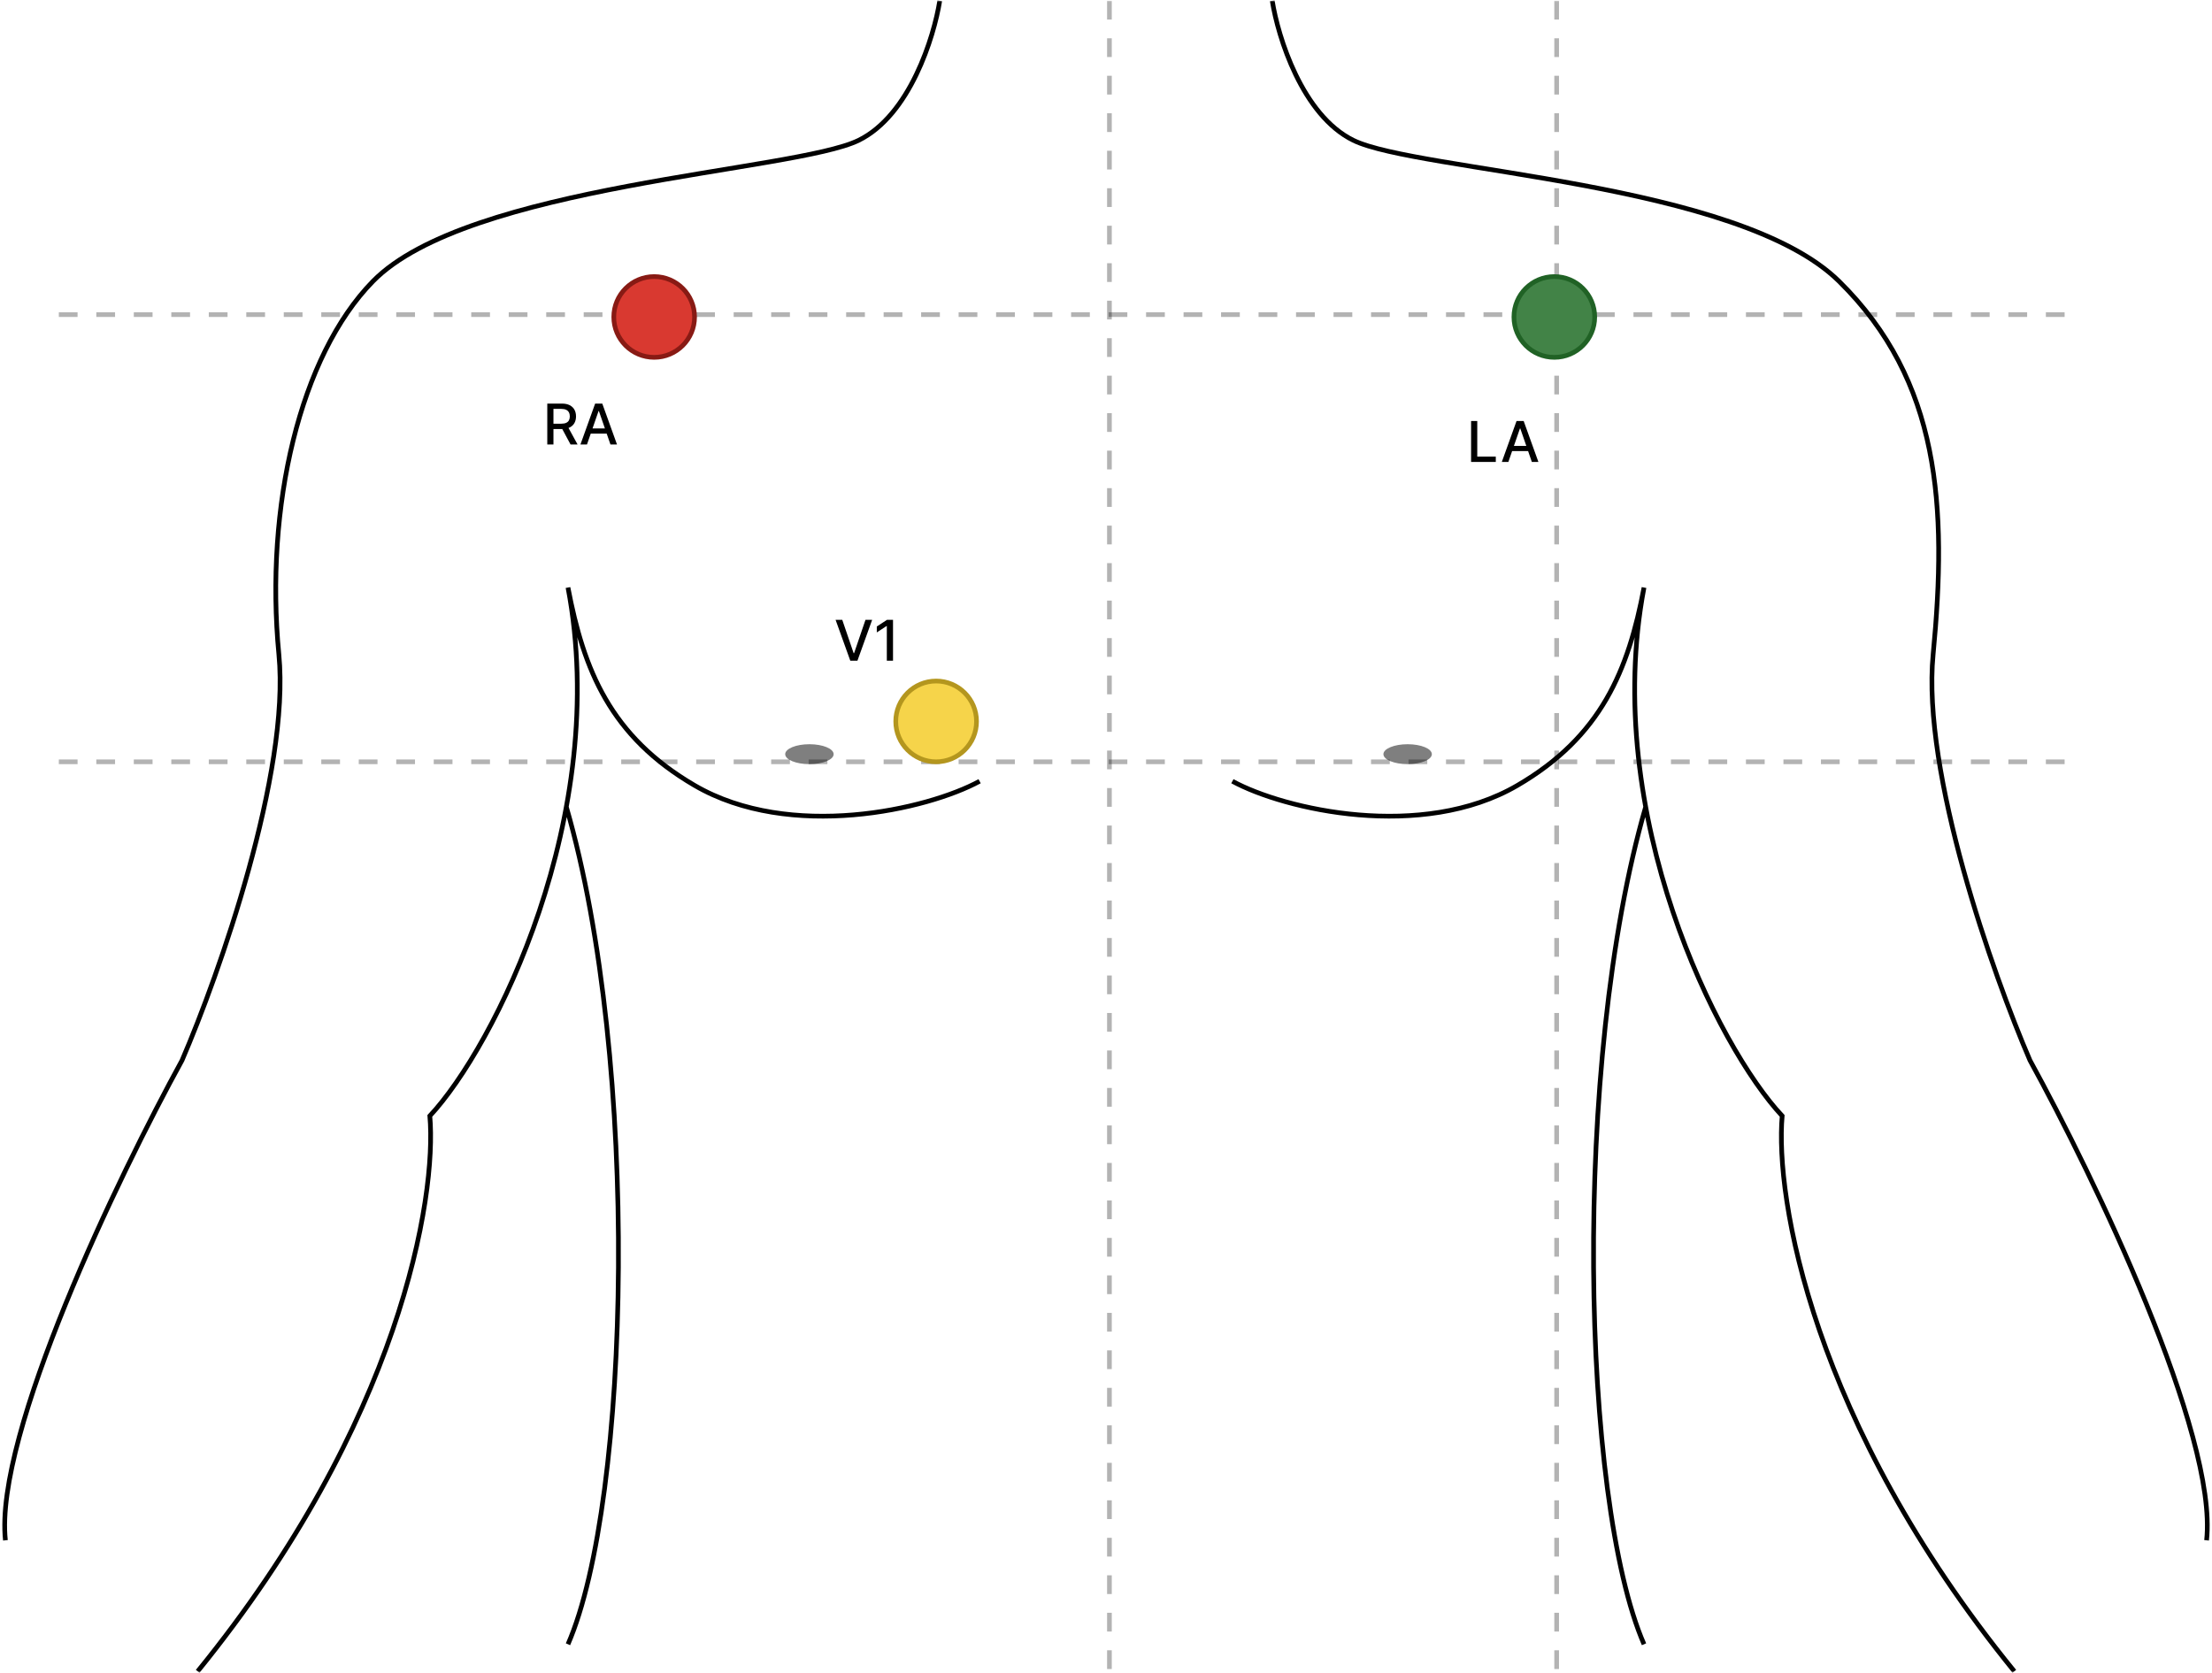 <svg width="472" height="357" viewBox="0 0 472 357" fill="none" xmlns="http://www.w3.org/2000/svg">
<mask id="mask0_42_271" style="mask-type:luminance" maskUnits="userSpaceOnUse" x="0" y="0" width="472" height="357">
<path d="M472 0H0V357H472V0Z" fill="white"/>
</mask>
<g mask="url(#mask0_42_271)">
<path opacity="0.5" d="M300.363 163.07C303.216 163.07 305.53 162.118 305.53 160.943C305.53 159.768 303.216 158.816 300.363 158.816C297.51 158.816 295.196 159.768 295.196 160.943C295.196 162.118 297.51 163.07 300.363 163.07Z" fill="black"/>
<path opacity="0.5" d="M172.716 163.07C175.569 163.07 177.883 162.118 177.883 160.943C177.883 159.768 175.569 158.816 172.716 158.816C169.863 158.816 167.549 159.768 167.549 160.943C167.549 162.118 169.863 163.07 172.716 163.07Z" fill="black"/>
<path d="M116.78 94.853V86.126H119.891C120.567 86.126 121.128 86.242 121.574 86.475C122.023 86.708 122.358 87.03 122.58 87.442C122.801 87.851 122.912 88.324 122.912 88.861C122.912 89.395 122.8 89.866 122.575 90.272C122.354 90.675 122.018 90.989 121.57 91.214C121.124 91.438 120.563 91.55 119.886 91.55H117.53V90.417H119.767C120.193 90.417 120.54 90.356 120.807 90.234C121.077 90.111 121.274 89.934 121.399 89.701C121.524 89.468 121.587 89.188 121.587 88.861C121.587 88.532 121.523 88.246 121.395 88.005C121.27 87.763 121.072 87.579 120.803 87.451C120.536 87.32 120.185 87.255 119.75 87.255H118.097V94.853H116.78ZM121.088 90.915L123.244 94.853H121.744L119.631 90.915H121.088ZM125.251 94.853H123.854L126.994 86.126H128.516L131.656 94.853H130.259L127.791 87.711H127.723L125.251 94.853ZM125.486 91.435H130.02V92.543H125.486V91.435Z" fill="black"/>
<path d="M313.903 98.573V89.846H315.22V97.44H319.175V98.573H313.903ZM321.859 98.573H320.462L323.602 89.846H325.124L328.264 98.573H326.866L324.399 91.431H324.331L321.859 98.573ZM322.094 95.156H326.628V96.263H322.094V95.156Z" fill="black"/>
<path d="M271.476 0.169C272.691 7.869 277.858 24.604 288.799 29.953C302.475 36.639 370.856 38.767 392.434 60.041C414.012 81.315 415.531 108.059 412.492 139.666C410.061 164.952 425.257 207.946 433.158 226.282C446.733 251.001 473.275 306.09 470.844 328.702" stroke="black"/>
<path d="M262.97 166.715C274.114 172.793 303.391 179.479 323.753 167.627C341.722 157.167 347.459 143.009 350.802 125.382C341.58 174.009 366.605 223.547 380.282 238.135C378.762 255.458 386.542 303.416 429.82 356.662M350.802 350.887C337.43 320.192 335.355 226.647 351.158 172.185" stroke="black"/>
<path d="M200.525 0.169C199.309 7.869 194.142 24.604 183.201 29.953C169.525 36.639 99.773 39.374 79.566 60.041C64 75.961 56.469 108.059 59.508 139.666C61.939 164.952 46.743 207.946 38.842 226.282C25.267 251.001 -1.275 306.09 1.156 328.702" stroke="black"/>
<path d="M209.03 166.715C197.886 172.793 168.609 179.479 148.247 167.627C130.278 157.167 124.541 143.009 121.198 125.382C130.421 174.009 105.395 223.547 91.719 238.135C93.238 255.458 85.458 303.416 42.18 356.662M121.198 350.887C134.571 320.192 136.646 226.647 120.842 172.185" stroke="black"/>
<path opacity="0.3" d="M236.732 0.17V356.358" stroke="black" stroke-dasharray="4 4"/>
<path opacity="0.3" d="M332.16 0.17V356.358" stroke="black" stroke-dasharray="4 4"/>
<path opacity="0.3" d="M12.552 67.138L443.503 67.138" stroke="black" stroke-dasharray="4 4"/>
<path opacity="0.3" d="M12.552 162.57H443.503" stroke="black" stroke-dasharray="4 4"/>
<path d="M139.589 76.257C144.348 76.257 148.206 72.399 148.206 67.64C148.206 62.881 144.348 59.023 139.589 59.023C134.83 59.023 130.972 62.881 130.972 67.64C130.972 72.399 134.83 76.257 139.589 76.257Z" fill="#D93930" stroke="#881A14"/>
<path d="M331.665 76.257C336.424 76.257 340.282 72.399 340.282 67.64C340.282 62.881 336.424 59.023 331.665 59.023C326.906 59.023 323.048 62.881 323.048 67.64C323.048 72.399 326.906 76.257 331.665 76.257Z" fill="#428347" stroke="#206225"/>
<path d="M179.722 132.272L182.151 139.38H182.249L184.678 132.272H186.101L182.96 141H181.439L178.298 132.272H179.722ZM190.553 132.272V141H189.232V133.593H189.181L187.093 134.957V133.696L189.27 132.272H190.553Z" fill="black"/>
<path d="M199.755 162.569C204.514 162.569 208.372 158.711 208.372 153.952C208.372 149.193 204.514 145.334 199.755 145.334C194.996 145.334 191.138 149.193 191.138 153.952C191.138 158.711 194.996 162.569 199.755 162.569Z" fill="#F6D44A" stroke="#B4961E"/>
</g>
</svg>
